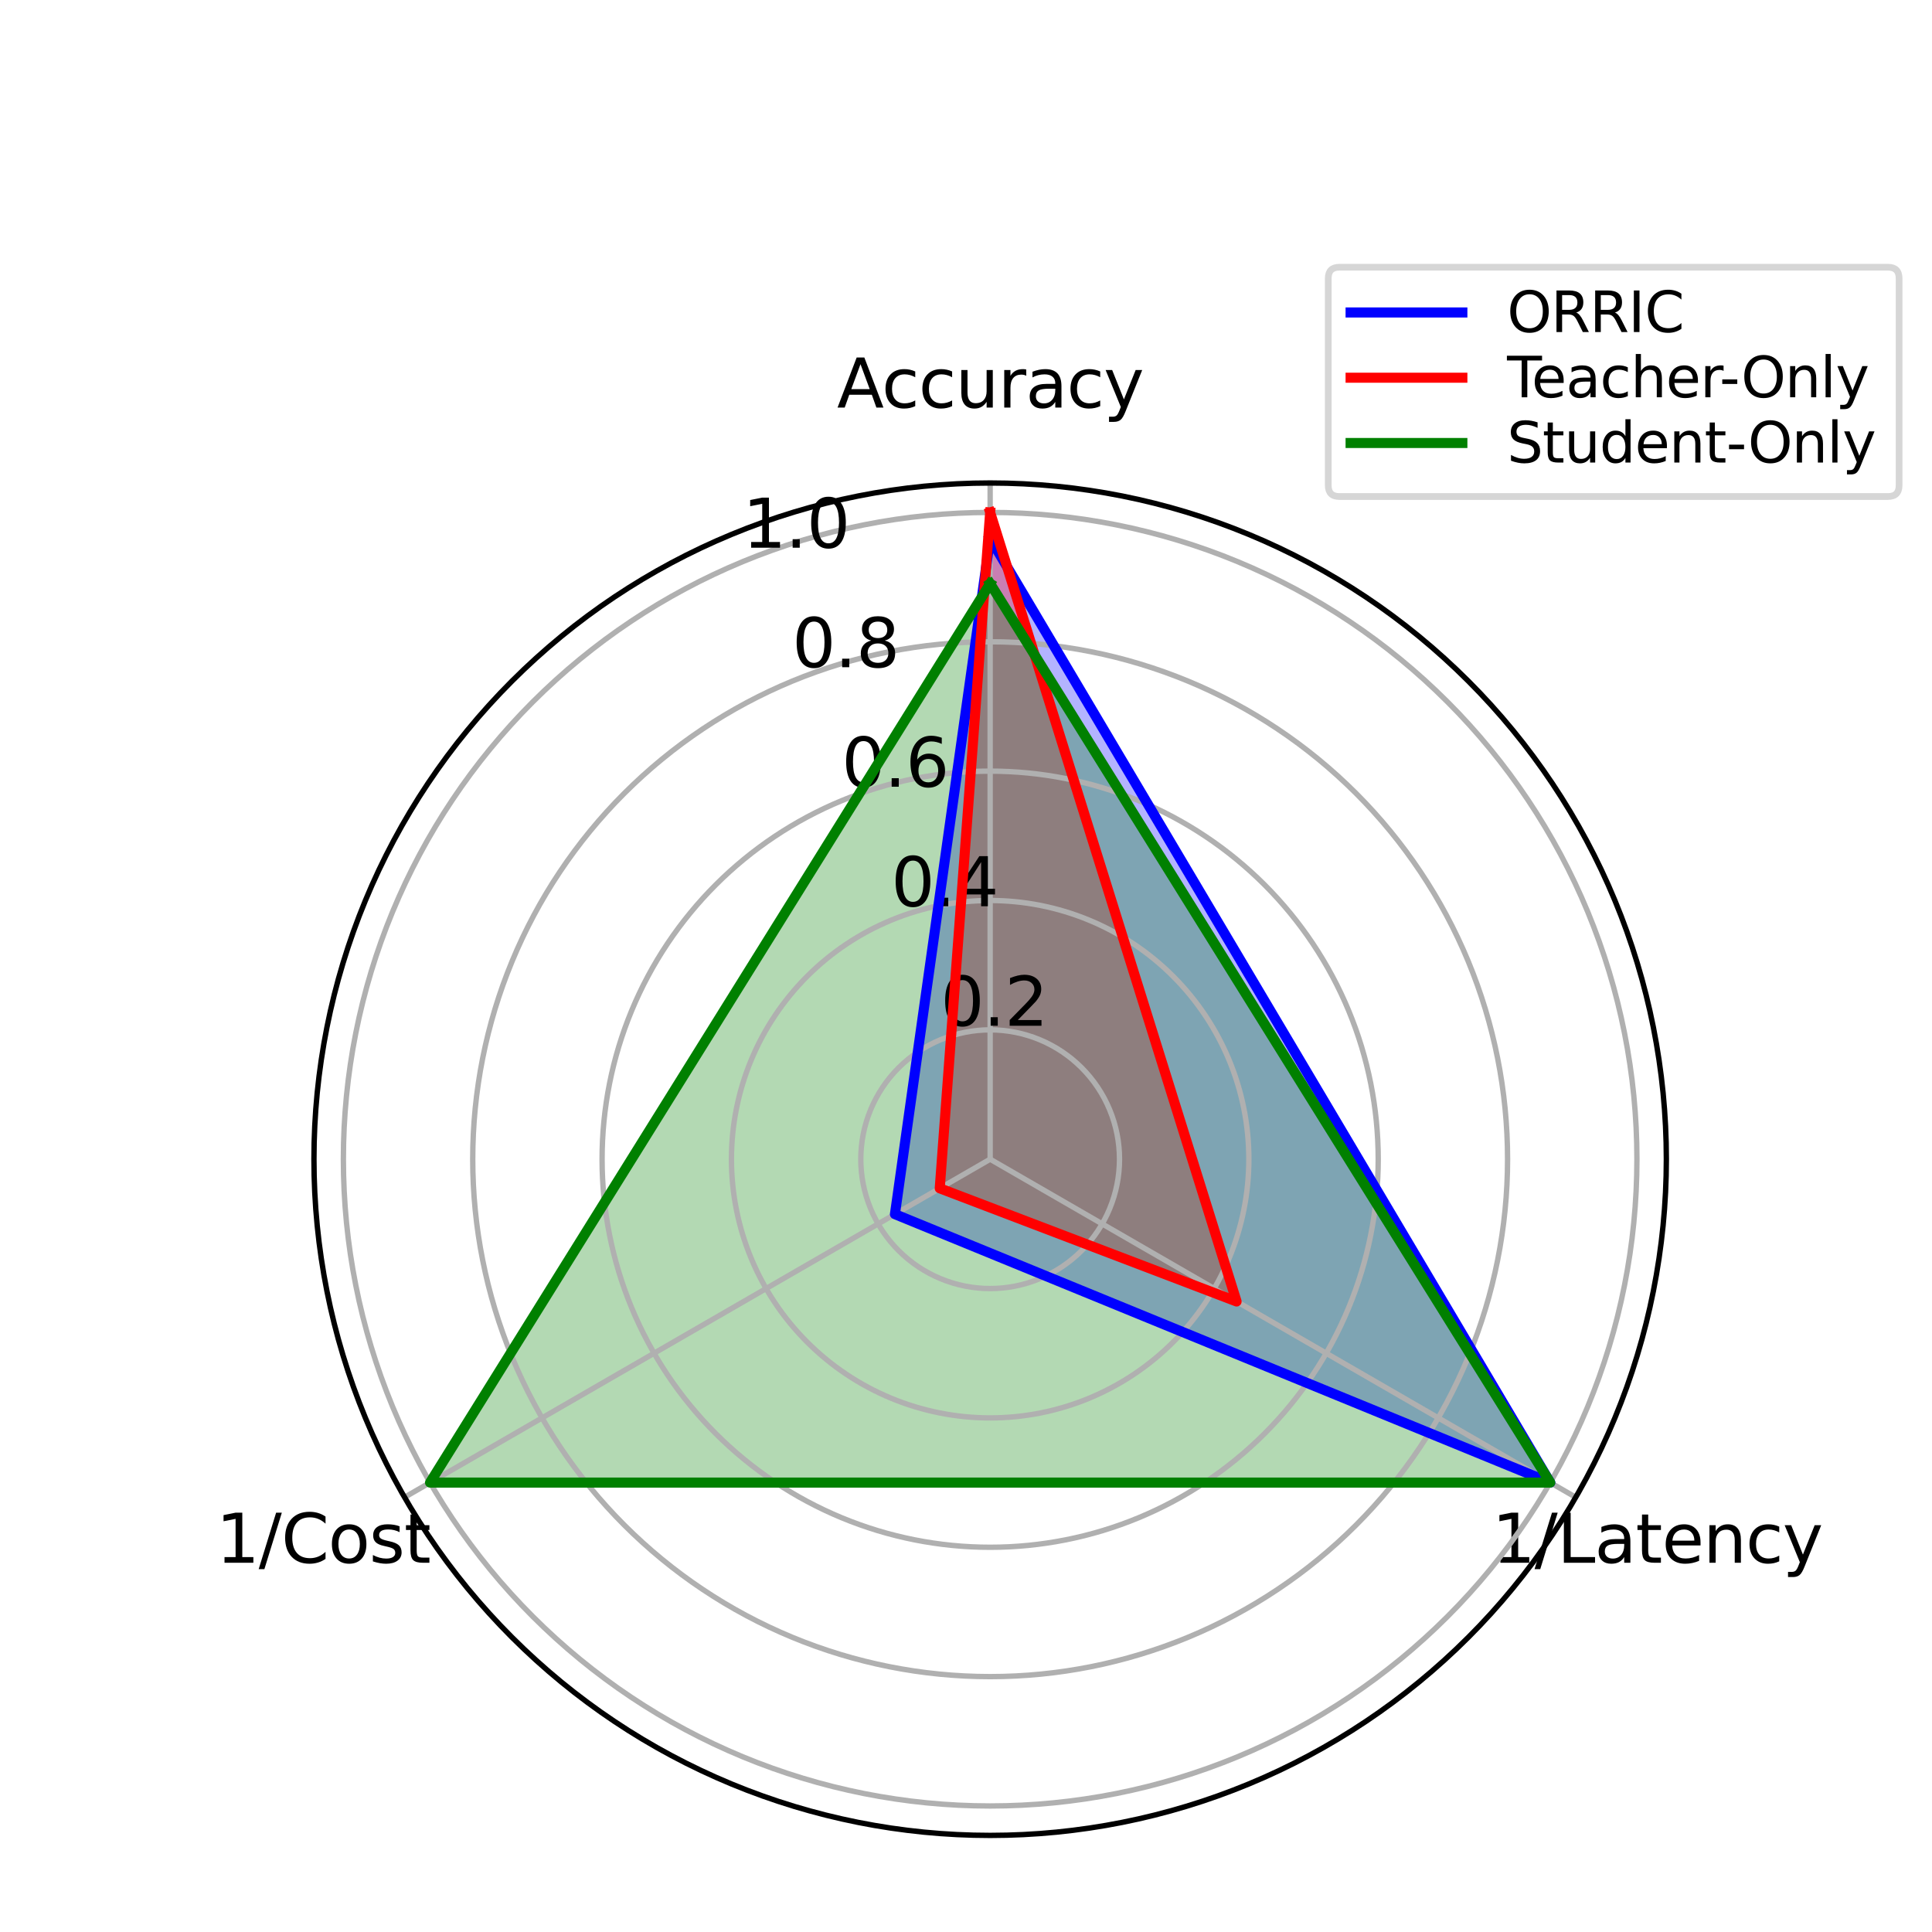 <?xml version="1.0" encoding="utf-8" standalone="no"?>
<!DOCTYPE svg PUBLIC "-//W3C//DTD SVG 1.1//EN"
  "http://www.w3.org/Graphics/SVG/1.1/DTD/svg11.dtd">
<svg xmlns:xlink="http://www.w3.org/1999/xlink" width="288pt" height="288pt" viewBox="0 0 288 288" xmlns="http://www.w3.org/2000/svg" version="1.1">
 <defs>
  <style type="text/css">*{stroke-linejoin: round; stroke-linecap: butt}</style>
 </defs>
 <g id="figure_1">
  <g id="patch_1">
   <path d="M 0 288 
L 288 288 
L 288 0 
L 0 0 
z
" style="fill: #ffffff"/>
  </g>
  <g id="axes_1">
   <g id="patch_2">
    <path d="M 147.6 273.6 
C 174.332 273.6 199.974 262.979 218.876 244.076 
C 237.779 225.174 248.4 199.532 248.4 172.8 
C 248.4 146.068 237.779 120.426 218.876 101.524 
C 199.974 82.621 174.332 72 147.6 72 
C 120.868 72 95.226 82.621 76.324 101.524 
C 57.421 120.426 46.8 146.068 46.8 172.8 
C 46.8 199.532 57.421 225.174 76.324 244.076 
C 95.226 262.979 120.868 273.6 147.6 273.6 
z
" style="fill: #ffffff"/>
   </g>
   <g id="patch_3">
    <path d="M 147.6 80.243 
L 133.406 180.995 
L 231.096 221.007 
z
" clip-path="url(#p3ed53f6ba0)" style="fill: #0000ff; opacity: 0.3"/>
   </g>
   <g id="patch_4">
    <path d="M 147.6 76.387 
L 140.085 177.139 
L 184.338 194.011 
z
" clip-path="url(#p3ed53f6ba0)" style="fill: #ff0000; opacity: 0.3"/>
   </g>
   <g id="patch_5">
    <path d="M 147.6 86.992 
L 64.104 221.007 
L 231.096 221.007 
z
" clip-path="url(#p3ed53f6ba0)" style="fill: #008000; opacity: 0.3"/>
   </g>
   <g id="matplotlib.axis_1">
    <g id="xtick_1">
     <g id="line2d_1">
      <path d="M 147.6 172.8 
L 147.6 72 
" clip-path="url(#p3ed53f6ba0)" style="fill: none; stroke: #b0b0b0; stroke-width: 0.8; stroke-linecap: square"/>
     </g>
     <g id="text_1">
      <!-- Accuracy -->
      <g transform="translate(124.772 60.759) scale(0.1 -0.1)">
       <defs>
        <path id="DejaVuSans-41" d="M 2188 4044 
L 1331 1722 
L 3047 1722 
L 2188 4044 
z
M 1831 4666 
L 2547 4666 
L 4325 0 
L 3669 0 
L 3244 1197 
L 1141 1197 
L 716 0 
L 50 0 
L 1831 4666 
z
" transform="scale(0.016)"/>
        <path id="DejaVuSans-63" d="M 3122 3366 
L 3122 2828 
Q 2878 2963 2633 3030 
Q 2388 3097 2138 3097 
Q 1578 3097 1268 2742 
Q 959 2388 959 1747 
Q 959 1106 1268 751 
Q 1578 397 2138 397 
Q 2388 397 2633 464 
Q 2878 531 3122 666 
L 3122 134 
Q 2881 22 2623 -34 
Q 2366 -91 2075 -91 
Q 1284 -91 818 406 
Q 353 903 353 1747 
Q 353 2603 823 3093 
Q 1294 3584 2113 3584 
Q 2378 3584 2631 3529 
Q 2884 3475 3122 3366 
z
" transform="scale(0.016)"/>
        <path id="DejaVuSans-75" d="M 544 1381 
L 544 3500 
L 1119 3500 
L 1119 1403 
Q 1119 906 1312 657 
Q 1506 409 1894 409 
Q 2359 409 2629 706 
Q 2900 1003 2900 1516 
L 2900 3500 
L 3475 3500 
L 3475 0 
L 2900 0 
L 2900 538 
Q 2691 219 2414 64 
Q 2138 -91 1772 -91 
Q 1169 -91 856 284 
Q 544 659 544 1381 
z
M 1991 3584 
L 1991 3584 
z
" transform="scale(0.016)"/>
        <path id="DejaVuSans-72" d="M 2631 2963 
Q 2534 3019 2420 3045 
Q 2306 3072 2169 3072 
Q 1681 3072 1420 2755 
Q 1159 2438 1159 1844 
L 1159 0 
L 581 0 
L 581 3500 
L 1159 3500 
L 1159 2956 
Q 1341 3275 1631 3429 
Q 1922 3584 2338 3584 
Q 2397 3584 2469 3576 
Q 2541 3569 2628 3553 
L 2631 2963 
z
" transform="scale(0.016)"/>
        <path id="DejaVuSans-61" d="M 2194 1759 
Q 1497 1759 1228 1600 
Q 959 1441 959 1056 
Q 959 750 1161 570 
Q 1363 391 1709 391 
Q 2188 391 2477 730 
Q 2766 1069 2766 1631 
L 2766 1759 
L 2194 1759 
z
M 3341 1997 
L 3341 0 
L 2766 0 
L 2766 531 
Q 2569 213 2275 61 
Q 1981 -91 1556 -91 
Q 1019 -91 701 211 
Q 384 513 384 1019 
Q 384 1609 779 1909 
Q 1175 2209 1959 2209 
L 2766 2209 
L 2766 2266 
Q 2766 2663 2505 2880 
Q 2244 3097 1772 3097 
Q 1472 3097 1187 3025 
Q 903 2953 641 2809 
L 641 3341 
Q 956 3463 1253 3523 
Q 1550 3584 1831 3584 
Q 2591 3584 2966 3190 
Q 3341 2797 3341 1997 
z
" transform="scale(0.016)"/>
        <path id="DejaVuSans-79" d="M 2059 -325 
Q 1816 -950 1584 -1140 
Q 1353 -1331 966 -1331 
L 506 -1331 
L 506 -850 
L 844 -850 
Q 1081 -850 1212 -737 
Q 1344 -625 1503 -206 
L 1606 56 
L 191 3500 
L 800 3500 
L 1894 763 
L 2988 3500 
L 3597 3500 
L 2059 -325 
z
" transform="scale(0.016)"/>
       </defs>
       <use xlink:href="#DejaVuSans-41"/>
       <use xlink:href="#DejaVuSans-63" x="66.658"/>
       <use xlink:href="#DejaVuSans-63" x="121.639"/>
       <use xlink:href="#DejaVuSans-75" x="176.619"/>
       <use xlink:href="#DejaVuSans-72" x="239.998"/>
       <use xlink:href="#DejaVuSans-61" x="281.111"/>
       <use xlink:href="#DejaVuSans-63" x="342.391"/>
       <use xlink:href="#DejaVuSans-79" x="397.371"/>
      </g>
     </g>
    </g>
    <g id="xtick_2">
     <g id="line2d_2">
      <path d="M 147.6 172.8 
L 60.305 223.2 
" clip-path="url(#p3ed53f6ba0)" style="fill: none; stroke: #b0b0b0; stroke-width: 0.8; stroke-linecap: square"/>
     </g>
     <g id="text_2">
      <!-- 1/Cost -->
      <g transform="translate(32.199 232.959) scale(0.1 -0.1)">
       <defs>
        <path id="DejaVuSans-31" d="M 794 531 
L 1825 531 
L 1825 4091 
L 703 3866 
L 703 4441 
L 1819 4666 
L 2450 4666 
L 2450 531 
L 3481 531 
L 3481 0 
L 794 0 
L 794 531 
z
" transform="scale(0.016)"/>
        <path id="DejaVuSans-2f" d="M 1625 4666 
L 2156 4666 
L 531 -594 
L 0 -594 
L 1625 4666 
z
" transform="scale(0.016)"/>
        <path id="DejaVuSans-43" d="M 4122 4306 
L 4122 3641 
Q 3803 3938 3442 4084 
Q 3081 4231 2675 4231 
Q 1875 4231 1450 3742 
Q 1025 3253 1025 2328 
Q 1025 1406 1450 917 
Q 1875 428 2675 428 
Q 3081 428 3442 575 
Q 3803 722 4122 1019 
L 4122 359 
Q 3791 134 3420 21 
Q 3050 -91 2638 -91 
Q 1578 -91 968 557 
Q 359 1206 359 2328 
Q 359 3453 968 4101 
Q 1578 4750 2638 4750 
Q 3056 4750 3426 4639 
Q 3797 4528 4122 4306 
z
" transform="scale(0.016)"/>
        <path id="DejaVuSans-6f" d="M 1959 3097 
Q 1497 3097 1228 2736 
Q 959 2375 959 1747 
Q 959 1119 1226 758 
Q 1494 397 1959 397 
Q 2419 397 2687 759 
Q 2956 1122 2956 1747 
Q 2956 2369 2687 2733 
Q 2419 3097 1959 3097 
z
M 1959 3584 
Q 2709 3584 3137 3096 
Q 3566 2609 3566 1747 
Q 3566 888 3137 398 
Q 2709 -91 1959 -91 
Q 1206 -91 779 398 
Q 353 888 353 1747 
Q 353 2609 779 3096 
Q 1206 3584 1959 3584 
z
" transform="scale(0.016)"/>
        <path id="DejaVuSans-73" d="M 2834 3397 
L 2834 2853 
Q 2591 2978 2328 3040 
Q 2066 3103 1784 3103 
Q 1356 3103 1142 2972 
Q 928 2841 928 2578 
Q 928 2378 1081 2264 
Q 1234 2150 1697 2047 
L 1894 2003 
Q 2506 1872 2764 1633 
Q 3022 1394 3022 966 
Q 3022 478 2636 193 
Q 2250 -91 1575 -91 
Q 1294 -91 989 -36 
Q 684 19 347 128 
L 347 722 
Q 666 556 975 473 
Q 1284 391 1588 391 
Q 1994 391 2212 530 
Q 2431 669 2431 922 
Q 2431 1156 2273 1281 
Q 2116 1406 1581 1522 
L 1381 1569 
Q 847 1681 609 1914 
Q 372 2147 372 2553 
Q 372 3047 722 3315 
Q 1072 3584 1716 3584 
Q 2034 3584 2315 3537 
Q 2597 3491 2834 3397 
z
" transform="scale(0.016)"/>
        <path id="DejaVuSans-74" d="M 1172 4494 
L 1172 3500 
L 2356 3500 
L 2356 3053 
L 1172 3053 
L 1172 1153 
Q 1172 725 1289 603 
Q 1406 481 1766 481 
L 2356 481 
L 2356 0 
L 1766 0 
Q 1100 0 847 248 
Q 594 497 594 1153 
L 594 3053 
L 172 3053 
L 172 3500 
L 594 3500 
L 594 4494 
L 1172 4494 
z
" transform="scale(0.016)"/>
       </defs>
       <use xlink:href="#DejaVuSans-31"/>
       <use xlink:href="#DejaVuSans-2f" x="63.623"/>
       <use xlink:href="#DejaVuSans-43" x="97.314"/>
       <use xlink:href="#DejaVuSans-6f" x="167.139"/>
       <use xlink:href="#DejaVuSans-73" x="228.32"/>
       <use xlink:href="#DejaVuSans-74" x="280.42"/>
      </g>
     </g>
    </g>
    <g id="xtick_3">
     <g id="line2d_3">
      <path d="M 147.6 172.8 
L 234.895 223.2 
" clip-path="url(#p3ed53f6ba0)" style="fill: none; stroke: #b0b0b0; stroke-width: 0.8; stroke-linecap: square"/>
     </g>
     <g id="text_3">
      <!-- 1/Latency -->
      <g transform="translate(222.39 232.959) scale(0.1 -0.1)">
       <defs>
        <path id="DejaVuSans-4c" d="M 628 4666 
L 1259 4666 
L 1259 531 
L 3531 531 
L 3531 0 
L 628 0 
L 628 4666 
z
" transform="scale(0.016)"/>
        <path id="DejaVuSans-65" d="M 3597 1894 
L 3597 1613 
L 953 1613 
Q 991 1019 1311 708 
Q 1631 397 2203 397 
Q 2534 397 2845 478 
Q 3156 559 3463 722 
L 3463 178 
Q 3153 47 2828 -22 
Q 2503 -91 2169 -91 
Q 1331 -91 842 396 
Q 353 884 353 1716 
Q 353 2575 817 3079 
Q 1281 3584 2069 3584 
Q 2775 3584 3186 3129 
Q 3597 2675 3597 1894 
z
M 3022 2063 
Q 3016 2534 2758 2815 
Q 2500 3097 2075 3097 
Q 1594 3097 1305 2825 
Q 1016 2553 972 2059 
L 3022 2063 
z
" transform="scale(0.016)"/>
        <path id="DejaVuSans-6e" d="M 3513 2113 
L 3513 0 
L 2938 0 
L 2938 2094 
Q 2938 2591 2744 2837 
Q 2550 3084 2163 3084 
Q 1697 3084 1428 2787 
Q 1159 2491 1159 1978 
L 1159 0 
L 581 0 
L 581 3500 
L 1159 3500 
L 1159 2956 
Q 1366 3272 1645 3428 
Q 1925 3584 2291 3584 
Q 2894 3584 3203 3211 
Q 3513 2838 3513 2113 
z
" transform="scale(0.016)"/>
       </defs>
       <use xlink:href="#DejaVuSans-31"/>
       <use xlink:href="#DejaVuSans-2f" x="63.623"/>
       <use xlink:href="#DejaVuSans-4c" x="97.314"/>
       <use xlink:href="#DejaVuSans-61" x="153.027"/>
       <use xlink:href="#DejaVuSans-74" x="214.307"/>
       <use xlink:href="#DejaVuSans-65" x="253.516"/>
       <use xlink:href="#DejaVuSans-6e" x="315.039"/>
       <use xlink:href="#DejaVuSans-63" x="378.418"/>
       <use xlink:href="#DejaVuSans-79" x="433.398"/>
      </g>
     </g>
    </g>
   </g>
   <g id="matplotlib.axis_2">
    <g id="ytick_1">
     <g id="line2d_4">
      <path d="M 147.6 153.517 
C 145.068 153.517 142.56 154.016 140.221 154.985 
C 137.881 155.954 135.756 157.375 133.965 159.165 
C 132.175 160.956 130.754 163.081 129.785 165.421 
C 128.816 167.76 128.317 170.268 128.317 172.8 
C 128.317 175.332 128.816 177.84 129.785 180.179 
C 130.754 182.519 132.175 184.644 133.965 186.435 
C 135.756 188.225 137.881 189.646 140.221 190.615 
C 142.56 191.584 145.068 192.083 147.6 192.083 
C 150.132 192.083 152.64 191.584 154.979 190.615 
C 157.319 189.646 159.444 188.225 161.235 186.435 
C 163.025 184.644 164.446 182.519 165.415 180.179 
C 166.384 177.84 166.883 175.332 166.883 172.8 
C 166.883 170.268 166.384 167.76 165.415 165.421 
C 164.446 163.081 163.025 160.956 161.235 159.165 
C 159.444 157.375 157.319 155.954 154.979 154.985 
C 152.64 154.016 150.132 153.517 147.6 153.517 
" clip-path="url(#p3ed53f6ba0)" style="fill: none; stroke: #b0b0b0; stroke-width: 0.8; stroke-linecap: square"/>
     </g>
     <g id="text_4">
      <!-- 0.2 -->
      <g transform="translate(140.221 152.905) scale(0.1 -0.1)">
       <defs>
        <path id="DejaVuSans-30" d="M 2034 4250 
Q 1547 4250 1301 3770 
Q 1056 3291 1056 2328 
Q 1056 1369 1301 889 
Q 1547 409 2034 409 
Q 2525 409 2770 889 
Q 3016 1369 3016 2328 
Q 3016 3291 2770 3770 
Q 2525 4250 2034 4250 
z
M 2034 4750 
Q 2819 4750 3233 4129 
Q 3647 3509 3647 2328 
Q 3647 1150 3233 529 
Q 2819 -91 2034 -91 
Q 1250 -91 836 529 
Q 422 1150 422 2328 
Q 422 3509 836 4129 
Q 1250 4750 2034 4750 
z
" transform="scale(0.016)"/>
        <path id="DejaVuSans-2e" d="M 684 794 
L 1344 794 
L 1344 0 
L 684 0 
L 684 794 
z
" transform="scale(0.016)"/>
        <path id="DejaVuSans-32" d="M 1228 531 
L 3431 531 
L 3431 0 
L 469 0 
L 469 531 
Q 828 903 1448 1529 
Q 2069 2156 2228 2338 
Q 2531 2678 2651 2914 
Q 2772 3150 2772 3378 
Q 2772 3750 2511 3984 
Q 2250 4219 1831 4219 
Q 1534 4219 1204 4116 
Q 875 4013 500 3803 
L 500 4441 
Q 881 4594 1212 4672 
Q 1544 4750 1819 4750 
Q 2544 4750 2975 4387 
Q 3406 4025 3406 3419 
Q 3406 3131 3298 2873 
Q 3191 2616 2906 2266 
Q 2828 2175 2409 1742 
Q 1991 1309 1228 531 
z
" transform="scale(0.016)"/>
       </defs>
       <use xlink:href="#DejaVuSans-30"/>
       <use xlink:href="#DejaVuSans-2e" x="63.623"/>
       <use xlink:href="#DejaVuSans-32" x="95.41"/>
      </g>
     </g>
    </g>
    <g id="ytick_2">
     <g id="line2d_5">
      <path d="M 147.6 134.235 
C 142.536 134.235 137.521 135.232 132.842 137.17 
C 128.163 139.108 123.911 141.949 120.33 145.53 
C 116.749 149.111 113.908 153.363 111.97 158.042 
C 110.032 162.721 109.035 167.736 109.035 172.8 
C 109.035 177.864 110.032 182.879 111.97 187.558 
C 113.908 192.237 116.749 196.489 120.33 200.07 
C 123.911 203.651 128.163 206.492 132.842 208.43 
C 137.521 210.368 142.536 211.365 147.6 211.365 
C 152.664 211.365 157.679 210.368 162.358 208.43 
C 167.037 206.492 171.289 203.651 174.87 200.07 
C 178.451 196.489 181.292 192.237 183.23 187.558 
C 185.168 182.879 186.165 177.864 186.165 172.8 
C 186.165 167.736 185.168 162.721 183.23 158.042 
C 181.292 153.363 178.451 149.111 174.87 145.53 
C 171.289 141.949 167.037 139.108 162.358 137.17 
C 157.679 135.232 152.664 134.235 147.6 134.235 
" clip-path="url(#p3ed53f6ba0)" style="fill: none; stroke: #b0b0b0; stroke-width: 0.8; stroke-linecap: square"/>
     </g>
     <g id="text_5">
      <!-- 0.4 -->
      <g transform="translate(132.842 135.091) scale(0.1 -0.1)">
       <defs>
        <path id="DejaVuSans-34" d="M 2419 4116 
L 825 1625 
L 2419 1625 
L 2419 4116 
z
M 2253 4666 
L 3047 4666 
L 3047 1625 
L 3713 1625 
L 3713 1100 
L 3047 1100 
L 3047 0 
L 2419 0 
L 2419 1100 
L 313 1100 
L 313 1709 
L 2253 4666 
z
" transform="scale(0.016)"/>
       </defs>
       <use xlink:href="#DejaVuSans-30"/>
       <use xlink:href="#DejaVuSans-2e" x="63.623"/>
       <use xlink:href="#DejaVuSans-34" x="95.41"/>
      </g>
     </g>
    </g>
    <g id="ytick_3">
     <g id="line2d_6">
      <path d="M 147.6 114.952 
C 140.003 114.952 132.481 116.448 125.463 119.355 
C 118.444 122.263 112.067 126.524 106.695 131.895 
C 101.324 137.267 97.063 143.644 94.155 150.663 
C 91.248 157.681 89.752 165.203 89.752 172.8 
C 89.752 180.397 91.248 187.919 94.155 194.937 
C 97.063 201.956 101.324 208.333 106.695 213.705 
C 112.067 219.076 118.444 223.337 125.463 226.245 
C 132.481 229.152 140.003 230.648 147.6 230.648 
C 155.197 230.648 162.719 229.152 169.737 226.245 
C 176.756 223.337 183.133 219.076 188.505 213.705 
C 193.876 208.333 198.137 201.956 201.045 194.937 
C 203.952 187.919 205.448 180.397 205.448 172.8 
C 205.448 165.203 203.952 157.681 201.045 150.663 
C 198.137 143.644 193.876 137.267 188.505 131.895 
C 183.133 126.524 176.756 122.263 169.737 119.355 
C 162.719 116.448 155.197 114.952 147.6 114.952 
" clip-path="url(#p3ed53f6ba0)" style="fill: none; stroke: #b0b0b0; stroke-width: 0.8; stroke-linecap: square"/>
     </g>
     <g id="text_6">
      <!-- 0.6 -->
      <g transform="translate(125.463 117.276) scale(0.1 -0.1)">
       <defs>
        <path id="DejaVuSans-36" d="M 2113 2584 
Q 1688 2584 1439 2293 
Q 1191 2003 1191 1497 
Q 1191 994 1439 701 
Q 1688 409 2113 409 
Q 2538 409 2786 701 
Q 3034 994 3034 1497 
Q 3034 2003 2786 2293 
Q 2538 2584 2113 2584 
z
M 3366 4563 
L 3366 3988 
Q 3128 4100 2886 4159 
Q 2644 4219 2406 4219 
Q 1781 4219 1451 3797 
Q 1122 3375 1075 2522 
Q 1259 2794 1537 2939 
Q 1816 3084 2150 3084 
Q 2853 3084 3261 2657 
Q 3669 2231 3669 1497 
Q 3669 778 3244 343 
Q 2819 -91 2113 -91 
Q 1303 -91 875 529 
Q 447 1150 447 2328 
Q 447 3434 972 4092 
Q 1497 4750 2381 4750 
Q 2619 4750 2861 4703 
Q 3103 4656 3366 4563 
z
" transform="scale(0.016)"/>
       </defs>
       <use xlink:href="#DejaVuSans-30"/>
       <use xlink:href="#DejaVuSans-2e" x="63.623"/>
       <use xlink:href="#DejaVuSans-36" x="95.41"/>
      </g>
     </g>
    </g>
    <g id="ytick_4">
     <g id="line2d_7">
      <path d="M 147.6 95.669 
C 137.471 95.669 127.441 97.665 118.083 101.541 
C 108.726 105.417 100.223 111.098 93.06 118.26 
C 85.898 125.423 80.217 133.926 76.341 143.283 
C 72.465 152.641 70.469 162.671 70.469 172.8 
C 70.469 182.929 72.465 192.959 76.341 202.317 
C 80.217 211.674 85.898 220.177 93.06 227.34 
C 100.223 234.502 108.726 240.183 118.083 244.059 
C 127.441 247.935 137.471 249.931 147.6 249.931 
C 157.729 249.931 167.759 247.935 177.117 244.059 
C 186.474 240.183 194.977 234.502 202.14 227.34 
C 209.302 220.177 214.983 211.674 218.859 202.317 
C 222.735 192.959 224.731 182.929 224.731 172.8 
C 224.731 162.671 222.735 152.641 218.859 143.283 
C 214.983 133.926 209.302 125.423 202.14 118.26 
C 194.977 111.098 186.474 105.417 177.117 101.541 
C 167.759 97.665 157.729 95.669 147.6 95.669 
" clip-path="url(#p3ed53f6ba0)" style="fill: none; stroke: #b0b0b0; stroke-width: 0.8; stroke-linecap: square"/>
     </g>
     <g id="text_7">
      <!-- 0.8 -->
      <g transform="translate(118.083 99.461) scale(0.1 -0.1)">
       <defs>
        <path id="DejaVuSans-38" d="M 2034 2216 
Q 1584 2216 1326 1975 
Q 1069 1734 1069 1313 
Q 1069 891 1326 650 
Q 1584 409 2034 409 
Q 2484 409 2743 651 
Q 3003 894 3003 1313 
Q 3003 1734 2745 1975 
Q 2488 2216 2034 2216 
z
M 1403 2484 
Q 997 2584 770 2862 
Q 544 3141 544 3541 
Q 544 4100 942 4425 
Q 1341 4750 2034 4750 
Q 2731 4750 3128 4425 
Q 3525 4100 3525 3541 
Q 3525 3141 3298 2862 
Q 3072 2584 2669 2484 
Q 3125 2378 3379 2068 
Q 3634 1759 3634 1313 
Q 3634 634 3220 271 
Q 2806 -91 2034 -91 
Q 1263 -91 848 271 
Q 434 634 434 1313 
Q 434 1759 690 2068 
Q 947 2378 1403 2484 
z
M 1172 3481 
Q 1172 3119 1398 2916 
Q 1625 2713 2034 2713 
Q 2441 2713 2670 2916 
Q 2900 3119 2900 3481 
Q 2900 3844 2670 4047 
Q 2441 4250 2034 4250 
Q 1625 4250 1398 4047 
Q 1172 3844 1172 3481 
z
" transform="scale(0.016)"/>
       </defs>
       <use xlink:href="#DejaVuSans-30"/>
       <use xlink:href="#DejaVuSans-2e" x="63.623"/>
       <use xlink:href="#DejaVuSans-38" x="95.41"/>
      </g>
     </g>
    </g>
    <g id="ytick_5">
     <g id="line2d_8">
      <path d="M 147.6 76.387 
C 134.939 76.387 122.401 78.881 110.704 83.726 
C 99.007 88.571 88.378 95.673 79.426 104.626 
C 70.473 113.578 63.371 124.207 58.526 135.904 
C 53.681 147.601 51.187 160.139 51.187 172.8 
C 51.187 185.461 53.681 197.999 58.526 209.696 
C 63.371 221.393 70.473 232.022 79.426 240.974 
C 88.378 249.927 99.007 257.029 110.704 261.874 
C 122.401 266.719 134.939 269.213 147.6 269.213 
C 160.261 269.213 172.799 266.719 184.496 261.874 
C 196.193 257.029 206.822 249.927 215.774 240.974 
C 224.727 232.022 231.829 221.393 236.674 209.696 
C 241.519 197.999 244.013 185.461 244.013 172.8 
C 244.013 160.139 241.519 147.601 236.674 135.904 
C 231.829 124.207 224.727 113.578 215.774 104.626 
C 206.822 95.673 196.193 88.571 184.496 83.726 
C 172.799 78.881 160.261 76.387 147.6 76.387 
" clip-path="url(#p3ed53f6ba0)" style="fill: none; stroke: #b0b0b0; stroke-width: 0.8; stroke-linecap: square"/>
     </g>
     <g id="text_8">
      <!-- 1.0 -->
      <g transform="translate(110.704 81.646) scale(0.1 -0.1)">
       <use xlink:href="#DejaVuSans-31"/>
       <use xlink:href="#DejaVuSans-2e" x="63.623"/>
       <use xlink:href="#DejaVuSans-30" x="95.41"/>
      </g>
     </g>
    </g>
   </g>
   <g id="line2d_9">
    <path d="M 147.6 80.243 
L 133.406 180.995 
L 231.096 221.007 
L 147.6 80.243 
" clip-path="url(#p3ed53f6ba0)" style="fill: none; stroke: #0000ff; stroke-width: 1.5; stroke-linecap: square"/>
   </g>
   <g id="line2d_10">
    <path d="M 147.6 76.387 
L 140.085 177.139 
L 184.338 194.011 
L 147.6 76.387 
" clip-path="url(#p3ed53f6ba0)" style="fill: none; stroke: #ff0000; stroke-width: 1.5; stroke-linecap: square"/>
   </g>
   <g id="line2d_11">
    <path d="M 147.6 86.992 
L 64.104 221.007 
L 231.096 221.007 
L 147.6 86.992 
" clip-path="url(#p3ed53f6ba0)" style="fill: none; stroke: #008000; stroke-width: 1.5; stroke-linecap: square"/>
   </g>
   <g id="patch_6">
    <path d="M 147.6 72 
C 134.363 72 121.255 74.607 109.026 79.673 
C 96.796 84.738 85.684 92.164 76.324 101.524 
C 66.964 110.884 59.538 121.996 54.473 134.226 
C 49.407 146.455 46.8 159.563 46.8 172.8 
C 46.8 186.037 49.407 199.145 54.473 211.374 
C 59.538 223.604 66.964 234.716 76.324 244.076 
C 85.684 253.436 96.796 260.862 109.026 265.927 
C 121.255 270.993 134.363 273.6 147.6 273.6 
C 160.837 273.6 173.945 270.993 186.174 265.927 
C 198.404 260.862 209.516 253.436 218.876 244.076 
C 228.236 234.716 235.662 223.604 240.727 211.374 
C 245.793 199.145 248.4 186.037 248.4 172.8 
C 248.4 159.563 245.793 146.455 240.727 134.226 
C 235.662 121.996 228.236 110.884 218.876 101.524 
C 209.516 92.164 198.404 84.738 186.174 79.673 
C 173.945 74.607 160.837 72 147.6 72 
" style="fill: none; stroke: #000000; stroke-width: 0.8; stroke-linejoin: miter; stroke-linecap: square"/>
   </g>
   <g id="text_9">
    <!--   -->
    <g transform="translate(145.693 47.161) scale(0.12 -0.12)">
     <defs>
      <path id="DejaVuSans-20" transform="scale(0.016)"/>
     </defs>
     <use xlink:href="#DejaVuSans-20"/>
    </g>
   </g>
   <g id="legend_1">
    <g id="patch_7">
     <path d="M 199.666 74.016 
L 281.429 74.016 
Q 283.095 74.016 283.095 72.35 
L 283.095 41.5 
Q 283.095 39.834 281.429 39.834 
L 199.666 39.834 
Q 198 39.834 198 41.5 
L 198 72.35 
Q 198 74.016 199.666 74.016 
z
" style="fill: #ffffff; opacity: 0.8; stroke: #cccccc; stroke-linejoin: miter"/>
    </g>
    <g id="line2d_12">
     <path d="M 201.332 46.58 
L 209.662 46.58 
L 217.992 46.58 
" style="fill: none; stroke: #0000ff; stroke-width: 1.5; stroke-linecap: square"/>
    </g>
    <g id="text_10">
     <!-- ORRIC -->
     <g transform="translate(224.656 49.496) scale(0.083 -0.083)">
      <defs>
       <path id="DejaVuSans-4f" d="M 2522 4238 
Q 1834 4238 1429 3725 
Q 1025 3213 1025 2328 
Q 1025 1447 1429 934 
Q 1834 422 2522 422 
Q 3209 422 3611 934 
Q 4013 1447 4013 2328 
Q 4013 3213 3611 3725 
Q 3209 4238 2522 4238 
z
M 2522 4750 
Q 3503 4750 4090 4092 
Q 4678 3434 4678 2328 
Q 4678 1225 4090 567 
Q 3503 -91 2522 -91 
Q 1538 -91 948 565 
Q 359 1222 359 2328 
Q 359 3434 948 4092 
Q 1538 4750 2522 4750 
z
" transform="scale(0.016)"/>
       <path id="DejaVuSans-52" d="M 2841 2188 
Q 3044 2119 3236 1894 
Q 3428 1669 3622 1275 
L 4263 0 
L 3584 0 
L 2988 1197 
Q 2756 1666 2539 1819 
Q 2322 1972 1947 1972 
L 1259 1972 
L 1259 0 
L 628 0 
L 628 4666 
L 2053 4666 
Q 2853 4666 3247 4331 
Q 3641 3997 3641 3322 
Q 3641 2881 3436 2590 
Q 3231 2300 2841 2188 
z
M 1259 4147 
L 1259 2491 
L 2053 2491 
Q 2509 2491 2742 2702 
Q 2975 2913 2975 3322 
Q 2975 3731 2742 3939 
Q 2509 4147 2053 4147 
L 1259 4147 
z
" transform="scale(0.016)"/>
       <path id="DejaVuSans-49" d="M 628 4666 
L 1259 4666 
L 1259 0 
L 628 0 
L 628 4666 
z
" transform="scale(0.016)"/>
      </defs>
      <use xlink:href="#DejaVuSans-4f"/>
      <use xlink:href="#DejaVuSans-52" x="78.711"/>
      <use xlink:href="#DejaVuSans-52" x="148.193"/>
      <use xlink:href="#DejaVuSans-49" x="217.676"/>
      <use xlink:href="#DejaVuSans-43" x="247.168"/>
     </g>
    </g>
    <g id="line2d_13">
     <path d="M 201.332 56.308 
L 209.662 56.308 
L 217.992 56.308 
" style="fill: none; stroke: #ff0000; stroke-width: 1.5; stroke-linecap: square"/>
    </g>
    <g id="text_11">
     <!-- Teacher-Only -->
     <g transform="translate(224.656 59.224) scale(0.083 -0.083)">
      <defs>
       <path id="DejaVuSans-54" d="M -19 4666 
L 3928 4666 
L 3928 4134 
L 2272 4134 
L 2272 0 
L 1638 0 
L 1638 4134 
L -19 4134 
L -19 4666 
z
" transform="scale(0.016)"/>
       <path id="DejaVuSans-68" d="M 3513 2113 
L 3513 0 
L 2938 0 
L 2938 2094 
Q 2938 2591 2744 2837 
Q 2550 3084 2163 3084 
Q 1697 3084 1428 2787 
Q 1159 2491 1159 1978 
L 1159 0 
L 581 0 
L 581 4863 
L 1159 4863 
L 1159 2956 
Q 1366 3272 1645 3428 
Q 1925 3584 2291 3584 
Q 2894 3584 3203 3211 
Q 3513 2838 3513 2113 
z
" transform="scale(0.016)"/>
       <path id="DejaVuSans-2d" d="M 313 2009 
L 1997 2009 
L 1997 1497 
L 313 1497 
L 313 2009 
z
" transform="scale(0.016)"/>
       <path id="DejaVuSans-6c" d="M 603 4863 
L 1178 4863 
L 1178 0 
L 603 0 
L 603 4863 
z
" transform="scale(0.016)"/>
      </defs>
      <use xlink:href="#DejaVuSans-54"/>
      <use xlink:href="#DejaVuSans-65" x="44.084"/>
      <use xlink:href="#DejaVuSans-61" x="105.607"/>
      <use xlink:href="#DejaVuSans-63" x="166.887"/>
      <use xlink:href="#DejaVuSans-68" x="221.867"/>
      <use xlink:href="#DejaVuSans-65" x="285.246"/>
      <use xlink:href="#DejaVuSans-72" x="346.77"/>
      <use xlink:href="#DejaVuSans-2d" x="381.508"/>
      <use xlink:href="#DejaVuSans-4f" x="420.342"/>
      <use xlink:href="#DejaVuSans-6e" x="499.053"/>
      <use xlink:href="#DejaVuSans-6c" x="562.432"/>
      <use xlink:href="#DejaVuSans-79" x="590.215"/>
     </g>
    </g>
    <g id="line2d_14">
     <path d="M 201.332 66.036 
L 209.662 66.036 
L 217.992 66.036 
" style="fill: none; stroke: #008000; stroke-width: 1.5; stroke-linecap: square"/>
    </g>
    <g id="text_12">
     <!-- Student-Only -->
     <g transform="translate(224.656 68.952) scale(0.083 -0.083)">
      <defs>
       <path id="DejaVuSans-53" d="M 3425 4513 
L 3425 3897 
Q 3066 4069 2747 4153 
Q 2428 4238 2131 4238 
Q 1616 4238 1336 4038 
Q 1056 3838 1056 3469 
Q 1056 3159 1242 3001 
Q 1428 2844 1947 2747 
L 2328 2669 
Q 3034 2534 3370 2195 
Q 3706 1856 3706 1288 
Q 3706 609 3251 259 
Q 2797 -91 1919 -91 
Q 1588 -91 1214 -16 
Q 841 59 441 206 
L 441 856 
Q 825 641 1194 531 
Q 1563 422 1919 422 
Q 2459 422 2753 634 
Q 3047 847 3047 1241 
Q 3047 1584 2836 1778 
Q 2625 1972 2144 2069 
L 1759 2144 
Q 1053 2284 737 2584 
Q 422 2884 422 3419 
Q 422 4038 858 4394 
Q 1294 4750 2059 4750 
Q 2388 4750 2728 4690 
Q 3069 4631 3425 4513 
z
" transform="scale(0.016)"/>
       <path id="DejaVuSans-64" d="M 2906 2969 
L 2906 4863 
L 3481 4863 
L 3481 0 
L 2906 0 
L 2906 525 
Q 2725 213 2448 61 
Q 2172 -91 1784 -91 
Q 1150 -91 751 415 
Q 353 922 353 1747 
Q 353 2572 751 3078 
Q 1150 3584 1784 3584 
Q 2172 3584 2448 3432 
Q 2725 3281 2906 2969 
z
M 947 1747 
Q 947 1113 1208 752 
Q 1469 391 1925 391 
Q 2381 391 2643 752 
Q 2906 1113 2906 1747 
Q 2906 2381 2643 2742 
Q 2381 3103 1925 3103 
Q 1469 3103 1208 2742 
Q 947 2381 947 1747 
z
" transform="scale(0.016)"/>
      </defs>
      <use xlink:href="#DejaVuSans-53"/>
      <use xlink:href="#DejaVuSans-74" x="63.477"/>
      <use xlink:href="#DejaVuSans-75" x="102.686"/>
      <use xlink:href="#DejaVuSans-64" x="166.064"/>
      <use xlink:href="#DejaVuSans-65" x="229.541"/>
      <use xlink:href="#DejaVuSans-6e" x="291.064"/>
      <use xlink:href="#DejaVuSans-74" x="354.443"/>
      <use xlink:href="#DejaVuSans-2d" x="393.652"/>
      <use xlink:href="#DejaVuSans-4f" x="432.486"/>
      <use xlink:href="#DejaVuSans-6e" x="511.197"/>
      <use xlink:href="#DejaVuSans-6c" x="574.576"/>
      <use xlink:href="#DejaVuSans-79" x="602.359"/>
     </g>
    </g>
   </g>
  </g>
 </g>
 <defs>
  <clipPath id="p3ed53f6ba0">
   <path d="M 147.6 273.6 
C 174.332 273.6 199.974 262.979 218.876 244.076 
C 237.779 225.174 248.4 199.532 248.4 172.8 
C 248.4 146.068 237.779 120.426 218.876 101.524 
C 199.974 82.621 174.332 72 147.6 72 
C 120.868 72 95.226 82.621 76.324 101.524 
C 57.421 120.426 46.8 146.068 46.8 172.8 
C 46.8 199.532 57.421 225.174 76.324 244.076 
C 95.226 262.979 120.868 273.6 147.6 273.6 
z
"/>
  </clipPath>
 </defs>
</svg>
